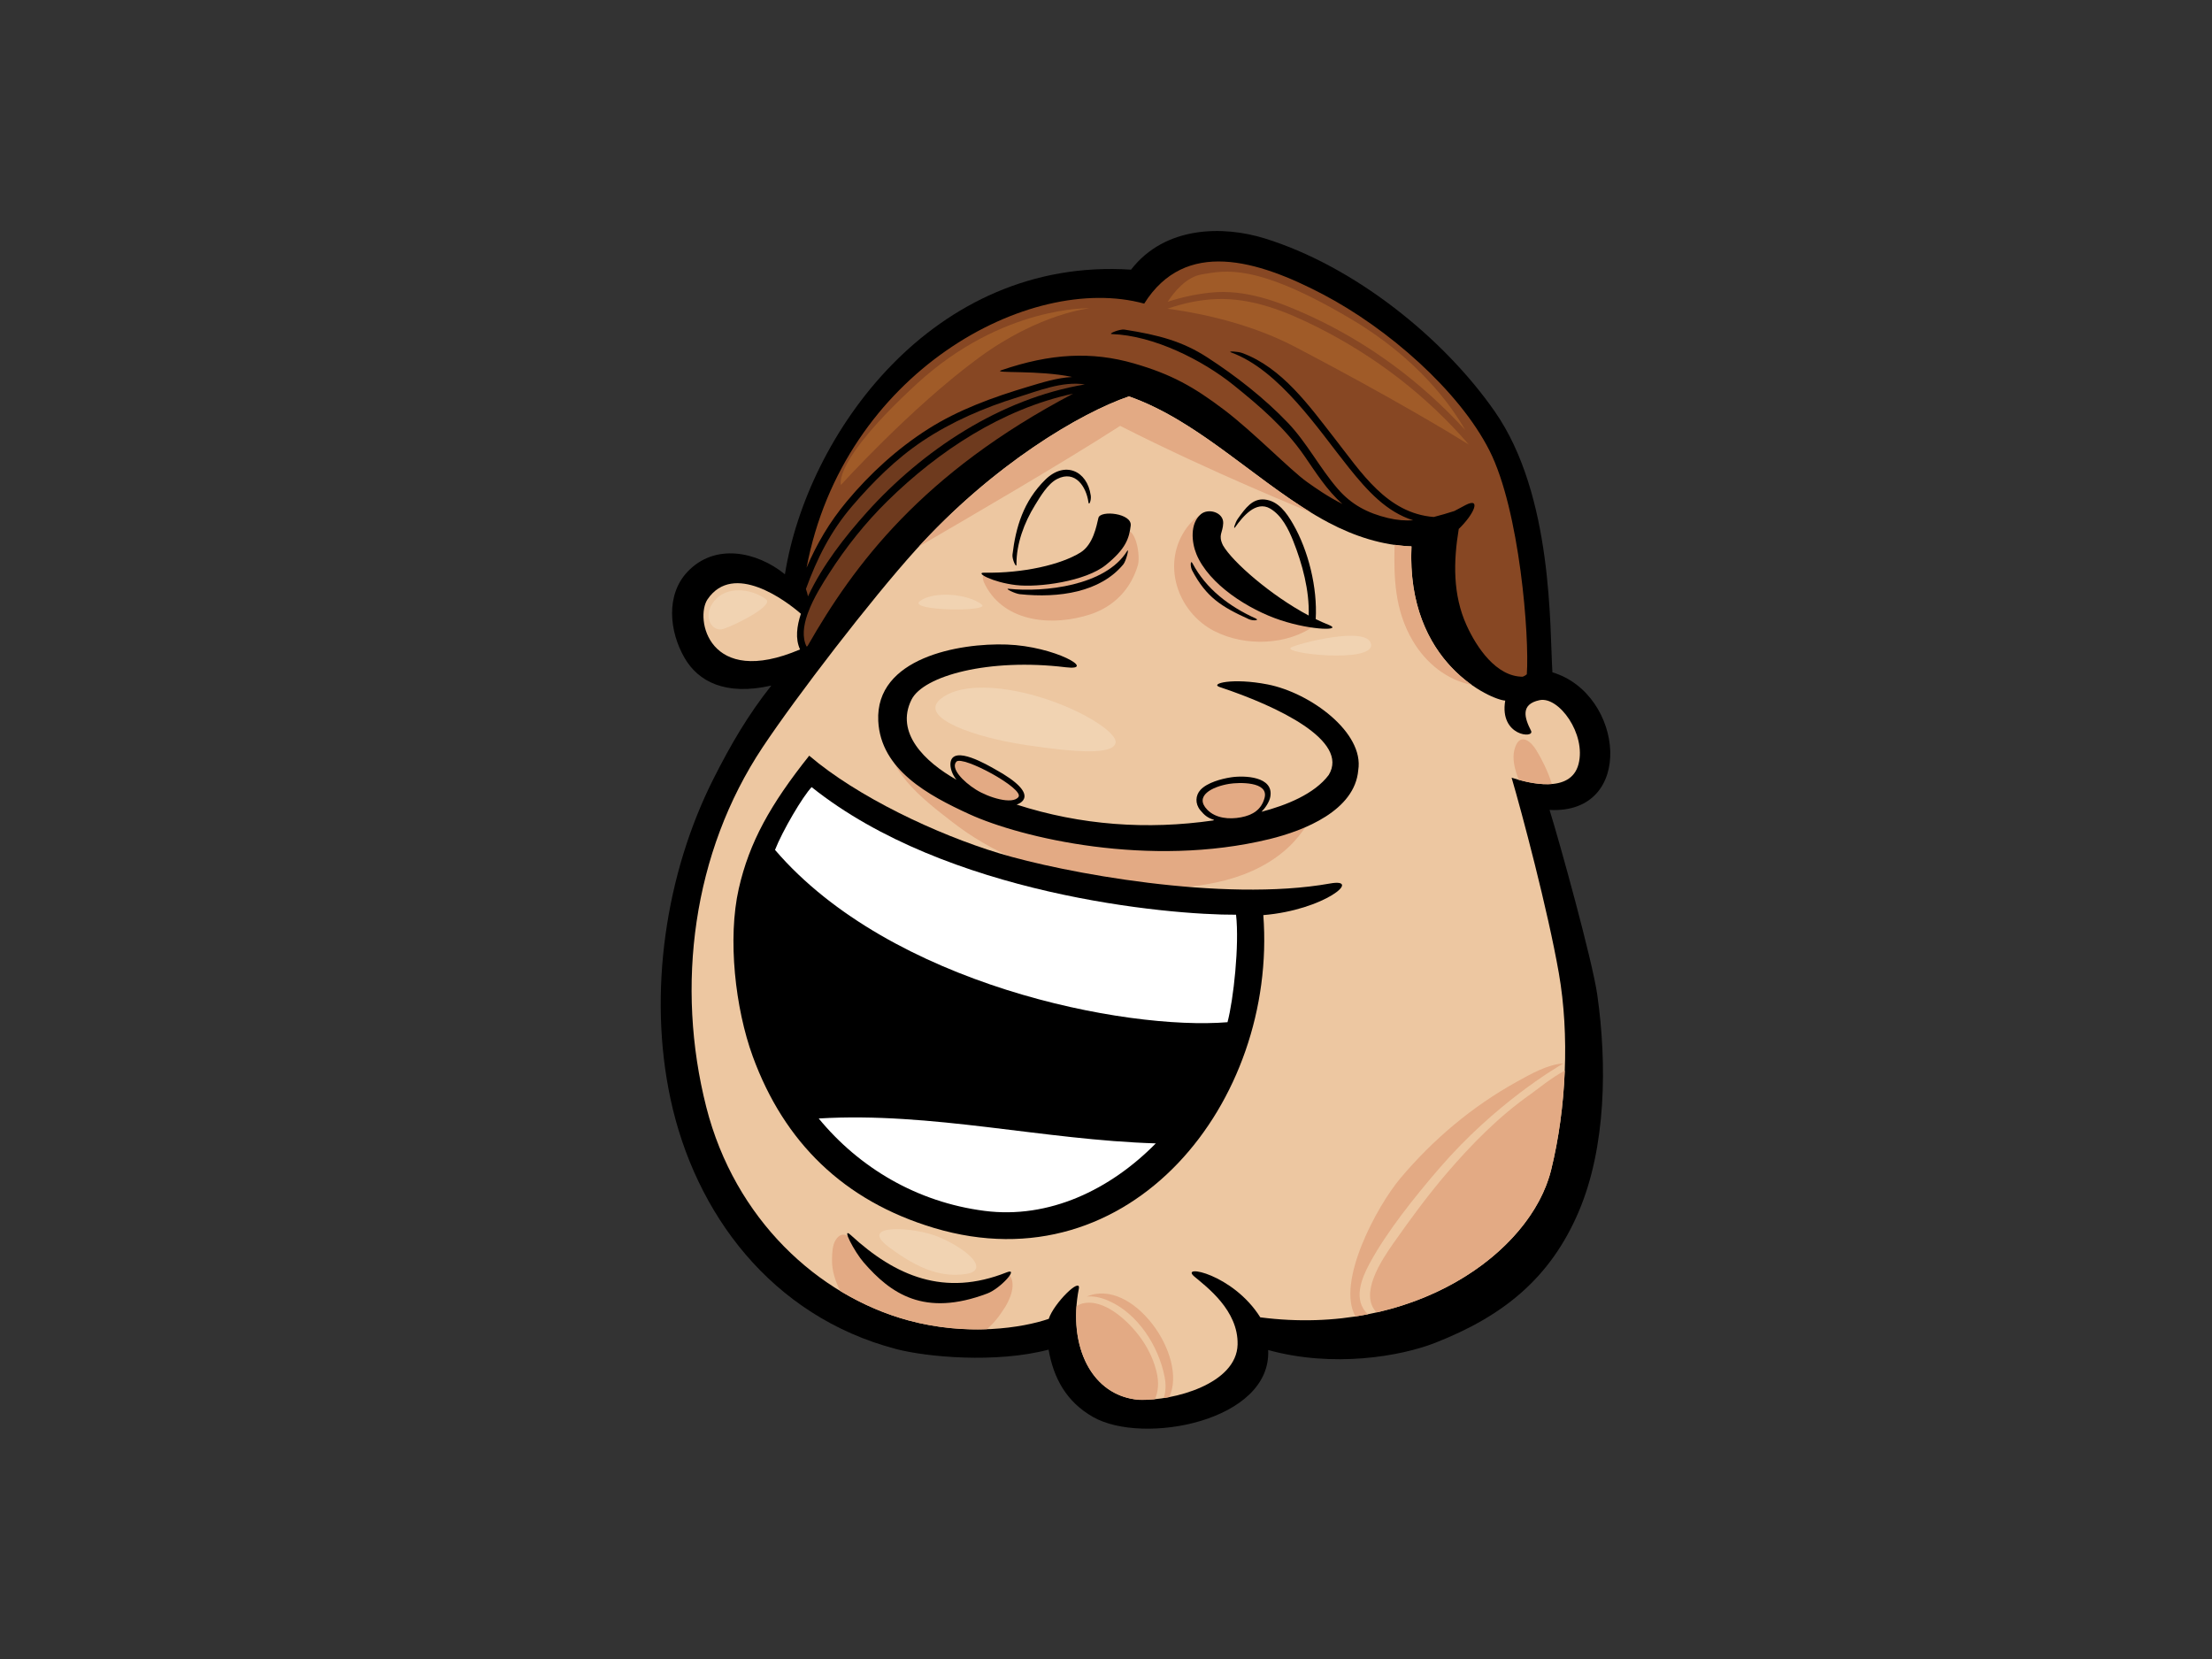<?xml version="1.0" encoding="utf-8"?>
<!-- Generator: Adobe Illustrator 17.0.0, SVG Export Plug-In . SVG Version: 6.00 Build 0)  -->
<!DOCTYPE svg PUBLIC "-//W3C//DTD SVG 1.1//EN" "http://www.w3.org/Graphics/SVG/1.1/DTD/svg11.dtd">
<svg version="1.1" id="Layer_1" xmlns="http://www.w3.org/2000/svg" xmlns:xlink="http://www.w3.org/1999/xlink" x="0px" y="0px"
	 width="800px" height="600px" viewBox="0 0 800 600" enable-background="new 0 0 800 600" xml:space="preserve">
<rect x="0" y="0" width="800" height="600" fill="#333333" stroke="none"/>
<g>
	<path d="M258.115,281.511c6.193-12.238,12.301-22.771,20.842-33.567c-16.663,3.791-26.455-1.517-31.355-9.965
		c-5.578-9.613-6.837-22.782,0.969-31.113c9.923-10.593,25.146-7.425,35.309,0.838c7.97-50.268,53.252-114.866,125.178-110.18
		c12.312-15.901,33.38-15.944,48.336-11.304c32.344,10.025,64.533,35.784,83.224,62.616c21.187,30.416,19.819,78.471,20.833,94.322
		c25.922,7.705,30.197,51.443-1.034,49.76c3.559,11.4,15.479,54.378,17.26,66.868c3.536,24.803,3.282,55.113-6.793,78.602
		c-10.26,23.933-27.248,37.624-51.846,47.266c-12.562,4.927-36.9,9.087-60.39,2.597c1.26,25.716-45.195,34.591-63.367,24.203
		c-9.548-5.457-14.227-13.901-16.045-24.342c-19.078,5.034-44.163,2.661-55.107-0.206c-45.256-11.865-72.797-49.202-81.64-90.503
		C234.308,359.196,240.674,315.994,258.115,281.511z"/>
	<path fill="#EDC7A1" d="M255.929,216.692c-4.711,6.863,0.27,32.374,33.421,18.182c-1.813-3.883-1.14-8.533,0.307-12.902
		C284.134,217.154,265.275,203.1,255.929,216.692z"/>
	<path fill="#6E3A1E" d="M292.214,215.694c0.064-0.132,0.132-0.281,0.199-0.423c5.151-10.856,12.951-20.928,20.984-29.883
		c20.189-22.505,48.299-41.212,78.949-46.349c-8.027-1.286-16.864,2.337-24.305,4.64c-12.098,3.744-23.821,8.796-34.322,15.798
		c-9.672,6.458-18.007,14.792-25.491,23.525c-7.832,9.137-12.746,18.995-16.754,30.015
		C291.787,213.903,292.048,214.806,292.214,215.694z"/>
	<path fill="#874723" d="M538.661,162.897c-10.983-21.631-36.621-44.104-60.267-56.481c-23.648-12.377-49.783-20.221-64.576,3.393
		c-41.514-11.393-108.755,24.899-122.109,95.508c3.684-8.608,8.227-16.395,14.538-23.968c8.406-10.093,18.344-19.176,29.537-26.267
		c10.934-6.931,23.41-11.435,35.799-15.144c5.138-1.542,10.692-3.311,16.166-3.595c-12.046-2.597-29.246-1.19-25.575-2.451
		c17.766-6.1,32.703-6.853,47.951-2.448c13.54,3.911,21.589,8.444,32.579,16.757c10.575,8.004,23.966,21.816,29.965,26.082
		c3.21,2.277,7.433,5.265,12.829,7.986c-5.537-4.877-9.712-11.528-13.715-17.332c-7.022-10.185-15.962-17.865-25.623-25.645
		c-11.292-9.091-28.923-17.947-43.997-18.469c-1.666-0.057,2.835-1.883,4.5-1.623c12.367,1.936,20.967,4.213,30.02,10.085
		c10.292,6.668,20.67,14.785,29.095,23.617c6.928,7.268,11.516,16.359,18.079,23.933c4.942,5.702,10.806,8.767,18.188,10.526
		c3.252,0.778,6.217,0.977,9.069,0.817c-9.637-3.041-16.439-10.483-23.387-19.169c-10.989-13.744-24.954-35.12-42.45-41.543
		c-1.577-0.575,2.411-0.377,3.981,0.199c14.464,5.311,24.278,19.173,33.271,30.676c9.822,12.558,19.064,27.294,36.006,28.633
		c2.434-0.6,4.888-1.354,7.475-2.167c1.607-0.821,2.957-1.602,4.074-2.171c5.677-2.895,3.104,3.261-2.504,8.661
		c-1.949,11.766-2.189,23.819,2.84,34.875c3.587,7.89,10.658,18.562,20.297,18.572c0.559-0.22,1.058-0.508,1.475-0.87
		C553.18,230.387,549.649,184.524,538.661,162.897z"/>
	<path d="M517.427,197.651c1.922,24.977,12.115,38.8,21.208,44.466c-3.412-3.02-6.243-6.97-8.466-10.789
		c-6.743-11.556-7.402-24.562-5.643-37.432C522.335,195.541,519.911,196.93,517.427,197.651z"/>
	<path fill="#EDC7A1" d="M255.431,400.376c10.317,40.576,40.48,68.346,73.163,77.178c21.443,5.79,41.133,2.707,50.697-0.568
		c1.847-5.698,11.76-15.382,10.879-10.878c-4.071,20.814,4.661,38.804,21.803,40.157c12.597,0.384,35.256-5.773,35.619-19.986
		c0.316-12.394-11.274-20.917-15.616-24.579c-5.608-4.725,13.935-1.03,23.826,14.732c55.284,7.162,97.758-23.113,105.192-53.348
		c5.48-22.274,6.698-48.786,2.781-71.149c-4.015-22.928-13.427-58.243-17.081-70.676c6.093,1.993,21.391,5.947,24.205-4.917
		c2.81-10.864-7.098-24.587-14.111-23.116c-7.008,1.474-5.409,6.48-3.072,11.045c1.507,2.945-11.552,2.057-9.327-10.895
		c-4.666-0.181-35.85-13.24-33.908-55.77c-10.504-0.355-20.653-3.673-29.935-8.576c-24.269-12.828-45.976-36.48-72.256-45.671
		c-17.714,6.071-49.407,24.839-77.176,55.618c-16.056,17.794-42.976,52.765-55.3,71.284
		C250.466,308.367,244.316,356.656,255.431,400.376z"/>
	<path fill="#E3AA84" d="M411.974,506.265c-15.367-1.211-23.943-15.805-22.627-33.812c0.62-0.469,1.336-0.839,2.193-1.041
		c5.06-1.215,10.437,1.915,14.156,5.076c6.026,5.123,10.768,11.986,12.616,19.78c0.867,3.659,0.615,7.08-0.617,9.766
		C415.656,506.233,413.713,506.322,411.974,506.265z"/>
	<path fill="#E3AA84" d="M422.884,505.267c-0.67,0.128-1.343,0.252-2.006,0.359c0.722-2.178,0.887-4.743,0.314-7.68
		c-2.185-11.183-9.761-23.091-20.6-27.645c-2.885-1.208-5.39-1.613-7.528-1.378C409.525,461.799,429.818,490.364,422.884,505.267z"
		/>
	<path fill="#E3AA84" d="M523.207,424.345c9.087-10.601,19.03-20.69,30.498-28.736c2.068-1.446,7.381-5.854,12.209-8.384
		c-0.483,12.316-2.156,24.622-4.919,35.859c-5.399,21.961-29.294,43.926-63.148,51.568c-6.343-6.668,1.684-18.743,6.196-25.159
		C510.097,440.889,516.359,432.338,523.207,424.345z"/>
	<path fill="#E3AA84" d="M494.724,475.323c-1.479,0.291-2.978,0.551-4.49,0.785c-7.08-12.366,7.715-39.862,16.23-49.973
		c11.849-14.078,26.078-26.057,42.205-34.96c4.998-2.76,10.944-6.185,16.799-6.59c-3.085,1.78-24.732,14.583-44.798,37.805
		c-8.66,10.025-19.059,22.914-25.384,34.647C492.362,462.47,489.25,470.236,494.724,475.323z"/>
	<path fill="#E3AA84" d="M429.462,190.507c2.001-2.65,8.149-8.48,10.444-2.888c0.312,0.76,0.586,1.535,0.859,2.305
		c-0.645,0.036-1.269,0.558-1.207,1.325c0.069,0.895,0.15,1.794,0.288,2.679c-0.025,0.11-0.064,0.22-0.056,0.33
		c0.119,1.588,0.234,3.158-0.1,4.729c-0.324,1.538,2.001,2,2.404,0.554c0.115,0.114,0.248,0.196,0.401,0.245
		c0.409,0.448,1.113,0.533,1.604,0.27c0.762,1.901,1.725,3.695,3.167,5.261c7.367,8.007,17.659,17.059,28.592,20.647
		c-10.125,7.492-25.51,7.947-36.587,2.323C425.641,221.367,419.713,203.409,429.462,190.507z"/>
	<path fill="#E3AA84" d="M359.142,207.168c2.823,0.107,5.639,0.316,8.458,0.536c4.802,0.369,9.703,0.959,14.529,0.806
		c5.508-0.174,11.052-2.295,15.237-5.855c0.507,0.121,1.091-0.011,1.429-0.579c0.41-0.675,0.806-1.385,1.202-2.089
		c1.181-1.432,2.165-3.016,2.901-4.743c0.331-0.462,0.661-0.931,1.029-1.357c6.447-7.464,8.689,6.789,7.622,10.448
		c-2.545,8.725-8.651,15.062-17.283,17.876c-13.133,4.281-30.57,3.218-37.862-10.473
		C354.386,207.957,355.776,207.047,359.142,207.168z"/>
	<path fill="#E3AA84" d="M405.127,154.019c-21.05,13.577-55.633,33.649-72.76,43.614c27.467-29.965,58.475-48.292,75.924-54.275
		c23.98,8.387,44.16,28.793,65.945,42.051C473.107,184.862,438.749,171.117,405.127,154.019z"/>
	<path fill="#E3AA84" d="M555.668,271.386c1.831,2.991,4.168,7.528,5.595,12.153c-4.073,0.341-8.59-0.558-11.959-1.492
		c-1.502-3.673-2.442-7.663-1.592-10.906C549.331,264.967,553.202,267.358,555.668,271.386z"/>
	<path fill="#E3AA84" d="M348.616,288.708c17.496,6.842,35.995,11.364,54.708,13.176c16.473,1.599,33.75,1.99,50.044-1.449
		c8.469-1.783,16.802-4.568,23.59-9.57c-2.815,5.361-5.919,10.601-10.201,14.817c-6.422,6.334-14.816,10.387-23.5,12.661
		c-16.745,4.38-33.811,3.123-50.646-0.114c-18.077-3.474-33.823-9.787-48.403-21.098c-10.587-8.213-24.971-19.148-23.261-33.706
		C325.43,275.681,336.462,283.951,348.616,288.708z"/>
	<path fill="#E3AA84" d="M532.239,247.687c-8.796-1.734-16.463-7.687-21.347-16.018c-6.458-11.009-6.825-22.558-6.524-34.64
		c2.024,0.288,4.062,0.511,6.114,0.575C509.222,225.197,521.9,240.369,532.239,247.687z"/>
	<path fill="#E3AA84" d="M303.84,466.85c-1.736-3.524-3-7.311-2.931-11.272c0.037-2.124,0.096-5.201,1.312-7.112
		c2.733-4.299,5.859-0.405,8.272,1.719c4.686,4.124,9.711,7.858,15.437,10.448c23.621,10.689,38.636-0.156,38.806,0.028
		c3.257,3.542,0.333,9.574-1.223,12.05c-1.976,3.144-3.945,5.78-6.606,8.011c-8.462,0.306-18.184-0.437-28.312-3.169
		C320.065,475.245,311.718,471.628,303.84,466.85z"/>
	<path d="M378.064,173.469c6.95-6.839,15.159-3.35,16.427,5.783c0.226,1.631-0.632,3.933-0.856,2.316
		c-0.744-5.375-4.667-11.737-11.317-8.331c-3.406,1.741-6.127,6.434-7.993,9.46c-3.919,6.348-6.763,13.983-6.705,21.436
		c0.011,1.634-1.637-1.886-1.442-3.52C367.346,190.741,370.11,181.302,378.064,173.469z"/>
	<path d="M364.134,233.105c17.475,0.629,32.857,9.62,21.301,8.22c-27.818-3.382-51.503,3.08-55.793,11.741
		c-5.894,11.901,4.64,22.377,16.286,28.942c-1.529-1.819-2.401-4.341-2.161-6.181c0.867-6.654,13.802,1.116,15.989,2.313
		c17.551,9.645,8.51,12.693,7.908,12.842c23.184,7.492,47.317,9.197,71.184,5.734c0.067-0.075,0.139-0.135,0.226-0.195
		c-2.331-0.728-3.447-1.652-4.961-3.482c-1.968-2.384-1.761-5.4,0.062-7.378c2.425-2.629,7.607-4.011,11.018-4.529
		c4.799-0.739,15.617-0.38,14.224,7.091c-0.334,1.798-1.823,4.032-3.167,5.364c8.849-2.306,19.133-6.394,24.302-13.311
		c7.525-12.348-18.243-24.761-39.452-31.802c-3.676-1.222,4.542-3.435,17.354-0.941c15.471,3.02,34.974,17.418,32.779,30.992
		c-1.225,14.576-19.43,21.855-32.122,24.949c-43.401,10.576-89.849-0.476-108.488-8.999c-14.803-6.775-32.124-16.078-32.989-33.738
		C316.517,237.918,346.893,232.486,364.134,233.105z"/>
	<path fill="#E3AA84" d="M457.34,288.587c1.638-6.061-9.433-5.648-12.805-5.091c-6.238,1.027-12.712,4.395-7.912,9.347
		c3.054,3.151,7.966,3.552,12.209,2.75C453.074,294.786,456.193,292.847,457.34,288.587z"/>
	<path fill="#E3AA84" d="M345.877,275.478c-2.16,2.398,2.416,7.169,7.062,10.086c4.643,2.92,13.261,5.531,15.399,2.686
		C370.589,285.255,348.041,273.07,345.877,275.478z"/>
	<path d="M267.186,321.394c3.823-16.81,11.436-30.452,25.478-48.09c17.354,14.832,45.952,28.399,68.77,35.319
		c22.824,6.924,80.803,17.833,119.576,10.91c11.938-2.135-2.095,9.62-24.112,11.428c5.052,67.32-47.847,134.454-119.077,113.15
		c-32.643-9.773-54.212-30.985-65.556-61.991C265.909,364.752,263.081,339.462,267.186,321.394z"/>
	<path fill="#FFFFFF" d="M447.032,330.823c-24.823,0.121-104.716-7.173-153.493-46.15c-3.263,3.417-10.538,15.794-13.248,22.704
		c41.851,48.825,126.748,65.33,163.651,62.321C446.094,361.644,448.278,341.764,447.032,330.823z"/>
	<path fill="#FFFFFF" d="M355.925,437.912c23.531,3.073,45.684-7.727,62.087-24.391c-40.751-1.233-81.066-11.46-121.91-9.009
		C310.79,422.377,331.638,434.747,355.925,437.912z"/>
	<path fill="#6E3A1E" d="M291.701,233.826c0.12-0.057,0.231-0.103,0.352-0.156c16.796-29.457,41.557-62.659,96.051-91.292
		c-25.689,5.538-48.717,20.743-67.079,38.768c-8.078,7.926-15.119,16.8-21.184,26.267c-2.201,3.435-5.646,8.799-7.625,14.224
		c-0.061,0.21-0.132,0.398-0.207,0.561C290.575,226.358,290.059,230.511,291.701,233.826z"/>
	<path d="M434.289,185.984c2.723-2.316,8.229-0.696,8.101,3.204c-0.126,3.584-1.937,4.217-0.093,8.029
		c3.441,6.004,17.315,18.128,31.006,25.4c0.308-9.059-2.302-18.682-5.594-26.96c-1.704-4.277-4.135-9.258-8.326-11.72
		c-5.189-3.044-10.018,3.066-12.613,6.654c-0.977,1.347-0.036-1.687,0.934-3.02c2.732-3.78,5.23-7.364,9.698-6.91
		c4.917,0.501,7.946,4.863,10.212,8.789c5.632,9.73,8.88,23.148,8.233,34.455c1.556,0.753,3.107,1.46,4.629,2.057
		c5.408,2.117-5.688,2.174-17.33-1.659c-11.64-3.837-25.958-12.977-30.448-23.901C430.967,196.187,430.292,189.377,434.289,185.984z
		"/>
	<path d="M367.363,211.591c-8.326-0.991-14.84-4.522-11.495-4.465c14.222,0.245,27.79-2.906,34.874-7.29
		c4.666-2.888,5.823-9.663,6.519-12.537c0.696-2.881,12.246-1.688,11.673,2.817c-0.569,4.498-1.652,8.295-8.985,14.21
		C392.612,210.241,375.686,212.585,367.363,211.591z"/>
	<path d="M364.803,212.941c12.834,1.35,35.029-1.062,42.826-13.634c0.866-1.4-0.309,3.524-1.368,4.807
		c-8.313,10.043-23.187,12.281-37.444,10.778C367.14,214.717,363.134,212.77,364.803,212.941z"/>
	<path d="M431.288,203.733c4.921,9.29,13.26,15.588,22.858,19.954c1.528,0.689-0.957,0.945-2.487,0.249
		c-9.959-4.522-15.381-7.954-20.487-17.603C430.406,204.891,430.519,202.273,431.288,203.733z"/>
	<path d="M307.702,446.69c16.203,14.903,33.906,22.423,56.372,13.475c4.708-1.872-2.266,5.851-6.974,7.631
		c-22.877,8.661-34.973,0.025-44.754-11.233C309.093,452.811,304.02,443.301,307.702,446.69z"/>
	<path fill="#F1D3B2" d="M372.756,251.176c-13.337-3.471-26.322-3.666-32.691,1.705c-7.857,6.625,11.908,13.727,31.116,16.59
		c19.208,2.863,30.905,3.318,32.233-0.583C404.744,264.992,389.641,255.574,372.756,251.176z"/>
	<path fill="#F1D3B2" d="M355.063,218.632c-5.078-3.979-17.464-4.895-22.34-1.261C327.847,220.998,358.528,221.353,355.063,218.632z
		"/>
	<path fill="#F1D3B2" d="M466.927,234.167c2.202-1.322,27.857-8.114,28.937-1.14C496.943,239.993,463.298,236.344,466.927,234.167z"
		/>
	<path fill="#F1D3B2" d="M277.07,216.77c-4.457-3.435-12.862-4.981-17.674-0.54c-6.045,5.577-2.284,12.654,2.219,11.222
		C266.119,226.021,279.954,218.983,277.07,216.77z"/>
	<path fill="#F1D3B2" d="M339.574,447.404c-8.642-3.712-29.684-5.034-18.17,3.57c11.513,8.608,19.561,10.97,27.879,9.791
		C357.601,459.578,351.354,452.463,339.574,447.404z"/>
	<path fill="#A05B28" d="M473.551,114.16c-11.206-5.13-23.246-9.649-35.784-8.327c-5.269,0.551-10.448,1.67-15.443,3.311
		c2.132-3.307,6.569-8.984,12.423-9.929c8.335-1.346,19.363-4.305,53.997,16.238c23.982,14.228,36.023,31.049,41.165,40.061
		C514.108,138.168,494.955,123.965,473.551,114.16z"/>
	<path fill="#A05B28" d="M439.829,108.171c12.961-0.501,25.182,4.398,36.593,10.135c20.956,10.537,39.524,24.775,54.794,42.473
		c-6.043-3.769-26.882-16.466-62.802-35.322c-19.088-10.018-40.749-13.13-46.188-13.784
		C427.932,109.66,433.902,108.402,439.829,108.171z"/>
	<path fill="#A05B28" d="M394.192,111.478c0,0-31.731-1.073-62.603,27.326c-30.872,28.395-27.43,36.573-27.43,36.573
		s25.279-27.969,49.91-46.04C376.069,113.191,394.192,111.478,394.192,111.478z"/>
</g>
</svg>
